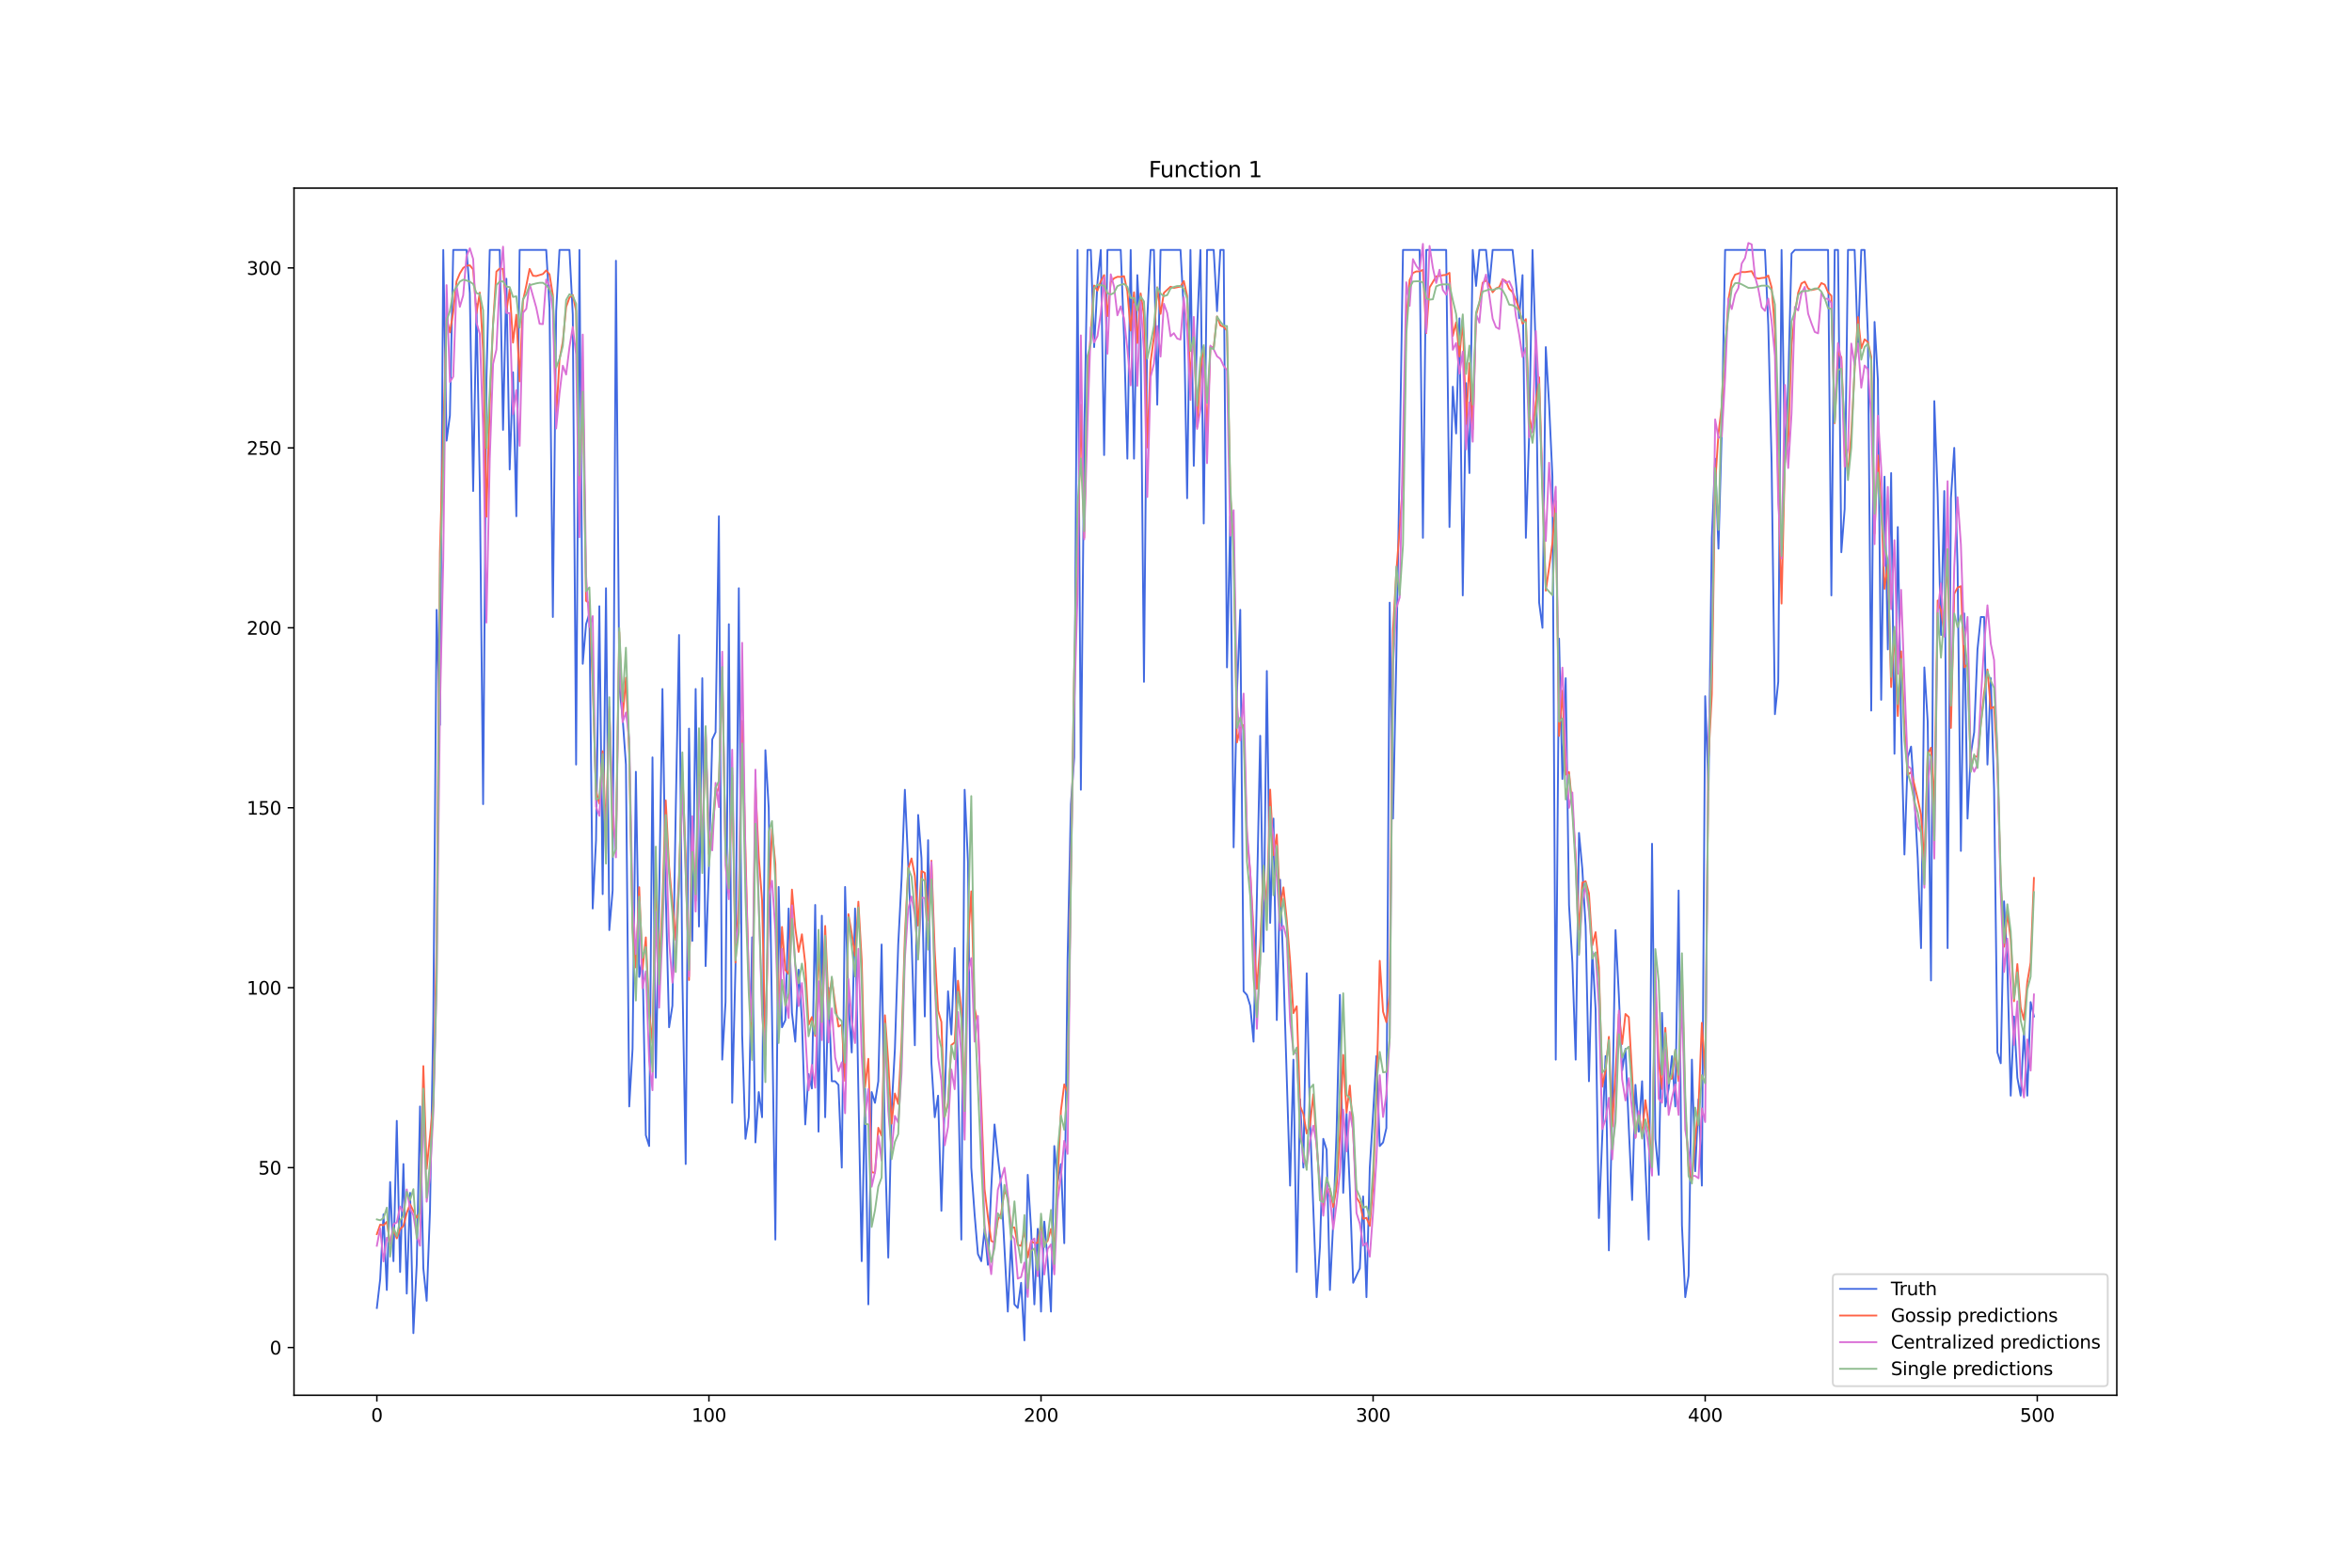 <?xml version="1.0" encoding="utf-8" standalone="no"?>
<!DOCTYPE svg PUBLIC "-//W3C//DTD SVG 1.1//EN"
  "http://www.w3.org/Graphics/SVG/1.1/DTD/svg11.dtd">
<svg xmlns:xlink="http://www.w3.org/1999/xlink" width="1296pt" height="864pt" viewBox="0 0 1296 864" xmlns="http://www.w3.org/2000/svg" version="1.1">
 <defs>
  <style type="text/css">*{stroke-linejoin: round; stroke-linecap: butt}</style>
 </defs>
 <g id="figure_1">
  <g id="patch_1">
   <path d="M 0 864 
L 1296 864 
L 1296 0 
L 0 0 
z
" style="fill: #ffffff"/>
  </g>
  <g id="axes_1">
   <g id="patch_2">
    <path d="M 162 768.96 
L 1166.4 768.96 
L 1166.4 103.68 
L 162 103.68 
z
" style="fill: #ffffff"/>
   </g>
   <g id="matplotlib.axis_1">
    <g id="xtick_1">
     <g id="line2d_1">
      <defs>
       <path id="m767ed4feb5" d="M 0 0 
L 0 3.5 
" style="stroke: #000000; stroke-width: 0.8"/>
      </defs>
      <g>
       <use xlink:href="#m767ed4feb5" x="207.655" y="768.96" style="stroke: #000000; stroke-width: 0.8"/>
      </g>
     </g>
     <g id="text_1">
      <!-- 0 -->
      <g transform="translate(204.473 783.558) scale(0.1 -0.1)">
       <defs>
        <path id="DejaVuSans-30" d="M 2034 4250 
Q 1547 4250 1301 3770 
Q 1056 3291 1056 2328 
Q 1056 1369 1301 889 
Q 1547 409 2034 409 
Q 2525 409 2770 889 
Q 3016 1369 3016 2328 
Q 3016 3291 2770 3770 
Q 2525 4250 2034 4250 
z
M 2034 4750 
Q 2819 4750 3233 4129 
Q 3647 3509 3647 2328 
Q 3647 1150 3233 529 
Q 2819 -91 2034 -91 
Q 1250 -91 836 529 
Q 422 1150 422 2328 
Q 422 3509 836 4129 
Q 1250 4750 2034 4750 
z
" transform="scale(0.016)"/>
       </defs>
       <use xlink:href="#DejaVuSans-30"/>
      </g>
     </g>
    </g>
    <g id="xtick_2">
     <g id="line2d_2">
      <g>
       <use xlink:href="#m767ed4feb5" x="390.639" y="768.96" style="stroke: #000000; stroke-width: 0.8"/>
      </g>
     </g>
     <g id="text_2">
      <!-- 100 -->
      <g transform="translate(381.095 783.558) scale(0.1 -0.1)">
       <defs>
        <path id="DejaVuSans-31" d="M 794 531 
L 1825 531 
L 1825 4091 
L 703 3866 
L 703 4441 
L 1819 4666 
L 2450 4666 
L 2450 531 
L 3481 531 
L 3481 0 
L 794 0 
L 794 531 
z
" transform="scale(0.016)"/>
       </defs>
       <use xlink:href="#DejaVuSans-31"/>
       <use xlink:href="#DejaVuSans-30" x="63.623"/>
       <use xlink:href="#DejaVuSans-30" x="127.246"/>
      </g>
     </g>
    </g>
    <g id="xtick_3">
     <g id="line2d_3">
      <g>
       <use xlink:href="#m767ed4feb5" x="573.623" y="768.96" style="stroke: #000000; stroke-width: 0.8"/>
      </g>
     </g>
     <g id="text_3">
      <!-- 200 -->
      <g transform="translate(564.079 783.558) scale(0.1 -0.1)">
       <defs>
        <path id="DejaVuSans-32" d="M 1228 531 
L 3431 531 
L 3431 0 
L 469 0 
L 469 531 
Q 828 903 1448 1529 
Q 2069 2156 2228 2338 
Q 2531 2678 2651 2914 
Q 2772 3150 2772 3378 
Q 2772 3750 2511 3984 
Q 2250 4219 1831 4219 
Q 1534 4219 1204 4116 
Q 875 4013 500 3803 
L 500 4441 
Q 881 4594 1212 4672 
Q 1544 4750 1819 4750 
Q 2544 4750 2975 4387 
Q 3406 4025 3406 3419 
Q 3406 3131 3298 2873 
Q 3191 2616 2906 2266 
Q 2828 2175 2409 1742 
Q 1991 1309 1228 531 
z
" transform="scale(0.016)"/>
       </defs>
       <use xlink:href="#DejaVuSans-32"/>
       <use xlink:href="#DejaVuSans-30" x="63.623"/>
       <use xlink:href="#DejaVuSans-30" x="127.246"/>
      </g>
     </g>
    </g>
    <g id="xtick_4">
     <g id="line2d_4">
      <g>
       <use xlink:href="#m767ed4feb5" x="756.607" y="768.96" style="stroke: #000000; stroke-width: 0.8"/>
      </g>
     </g>
     <g id="text_4">
      <!-- 300 -->
      <g transform="translate(747.063 783.558) scale(0.1 -0.1)">
       <defs>
        <path id="DejaVuSans-33" d="M 2597 2516 
Q 3050 2419 3304 2112 
Q 3559 1806 3559 1356 
Q 3559 666 3084 287 
Q 2609 -91 1734 -91 
Q 1441 -91 1130 -33 
Q 819 25 488 141 
L 488 750 
Q 750 597 1062 519 
Q 1375 441 1716 441 
Q 2309 441 2620 675 
Q 2931 909 2931 1356 
Q 2931 1769 2642 2001 
Q 2353 2234 1838 2234 
L 1294 2234 
L 1294 2753 
L 1863 2753 
Q 2328 2753 2575 2939 
Q 2822 3125 2822 3475 
Q 2822 3834 2567 4026 
Q 2313 4219 1838 4219 
Q 1578 4219 1281 4162 
Q 984 4106 628 3988 
L 628 4550 
Q 988 4650 1302 4700 
Q 1616 4750 1894 4750 
Q 2613 4750 3031 4423 
Q 3450 4097 3450 3541 
Q 3450 3153 3228 2886 
Q 3006 2619 2597 2516 
z
" transform="scale(0.016)"/>
       </defs>
       <use xlink:href="#DejaVuSans-33"/>
       <use xlink:href="#DejaVuSans-30" x="63.623"/>
       <use xlink:href="#DejaVuSans-30" x="127.246"/>
      </g>
     </g>
    </g>
    <g id="xtick_5">
     <g id="line2d_5">
      <g>
       <use xlink:href="#m767ed4feb5" x="939.591" y="768.96" style="stroke: #000000; stroke-width: 0.8"/>
      </g>
     </g>
     <g id="text_5">
      <!-- 400 -->
      <g transform="translate(930.047 783.558) scale(0.1 -0.1)">
       <defs>
        <path id="DejaVuSans-34" d="M 2419 4116 
L 825 1625 
L 2419 1625 
L 2419 4116 
z
M 2253 4666 
L 3047 4666 
L 3047 1625 
L 3713 1625 
L 3713 1100 
L 3047 1100 
L 3047 0 
L 2419 0 
L 2419 1100 
L 313 1100 
L 313 1709 
L 2253 4666 
z
" transform="scale(0.016)"/>
       </defs>
       <use xlink:href="#DejaVuSans-34"/>
       <use xlink:href="#DejaVuSans-30" x="63.623"/>
       <use xlink:href="#DejaVuSans-30" x="127.246"/>
      </g>
     </g>
    </g>
    <g id="xtick_6">
     <g id="line2d_6">
      <g>
       <use xlink:href="#m767ed4feb5" x="1122.575" y="768.96" style="stroke: #000000; stroke-width: 0.8"/>
      </g>
     </g>
     <g id="text_6">
      <!-- 500 -->
      <g transform="translate(1113.032 783.558) scale(0.1 -0.1)">
       <defs>
        <path id="DejaVuSans-35" d="M 691 4666 
L 3169 4666 
L 3169 4134 
L 1269 4134 
L 1269 2991 
Q 1406 3038 1543 3061 
Q 1681 3084 1819 3084 
Q 2600 3084 3056 2656 
Q 3513 2228 3513 1497 
Q 3513 744 3044 326 
Q 2575 -91 1722 -91 
Q 1428 -91 1123 -41 
Q 819 9 494 109 
L 494 744 
Q 775 591 1075 516 
Q 1375 441 1709 441 
Q 2250 441 2565 725 
Q 2881 1009 2881 1497 
Q 2881 1984 2565 2268 
Q 2250 2553 1709 2553 
Q 1456 2553 1204 2497 
Q 953 2441 691 2322 
L 691 4666 
z
" transform="scale(0.016)"/>
       </defs>
       <use xlink:href="#DejaVuSans-35"/>
       <use xlink:href="#DejaVuSans-30" x="63.623"/>
       <use xlink:href="#DejaVuSans-30" x="127.246"/>
      </g>
     </g>
    </g>
   </g>
   <g id="matplotlib.axis_2">
    <g id="ytick_1">
     <g id="line2d_7">
      <defs>
       <path id="mcf5e594a19" d="M 0 0 
L -3.5 0 
" style="stroke: #000000; stroke-width: 0.8"/>
      </defs>
      <g>
       <use xlink:href="#mcf5e594a19" x="162" y="742.687" style="stroke: #000000; stroke-width: 0.8"/>
      </g>
     </g>
     <g id="text_7">
      <!-- 0 -->
      <g transform="translate(148.637 746.486) scale(0.1 -0.1)">
       <use xlink:href="#DejaVuSans-30"/>
      </g>
     </g>
    </g>
    <g id="ytick_2">
     <g id="line2d_8">
      <g>
       <use xlink:href="#mcf5e594a19" x="162" y="643.517" style="stroke: #000000; stroke-width: 0.8"/>
      </g>
     </g>
     <g id="text_8">
      <!-- 50 -->
      <g transform="translate(142.275 647.316) scale(0.1 -0.1)">
       <use xlink:href="#DejaVuSans-35"/>
       <use xlink:href="#DejaVuSans-30" x="63.623"/>
      </g>
     </g>
    </g>
    <g id="ytick_3">
     <g id="line2d_9">
      <g>
       <use xlink:href="#mcf5e594a19" x="162" y="544.347" style="stroke: #000000; stroke-width: 0.8"/>
      </g>
     </g>
     <g id="text_9">
      <!-- 100 -->
      <g transform="translate(135.912 548.146) scale(0.1 -0.1)">
       <use xlink:href="#DejaVuSans-31"/>
       <use xlink:href="#DejaVuSans-30" x="63.623"/>
       <use xlink:href="#DejaVuSans-30" x="127.246"/>
      </g>
     </g>
    </g>
    <g id="ytick_4">
     <g id="line2d_10">
      <g>
       <use xlink:href="#mcf5e594a19" x="162" y="445.177" style="stroke: #000000; stroke-width: 0.8"/>
      </g>
     </g>
     <g id="text_10">
      <!-- 150 -->
      <g transform="translate(135.912 448.977) scale(0.1 -0.1)">
       <use xlink:href="#DejaVuSans-31"/>
       <use xlink:href="#DejaVuSans-35" x="63.623"/>
       <use xlink:href="#DejaVuSans-30" x="127.246"/>
      </g>
     </g>
    </g>
    <g id="ytick_5">
     <g id="line2d_11">
      <g>
       <use xlink:href="#mcf5e594a19" x="162" y="346.007" style="stroke: #000000; stroke-width: 0.8"/>
      </g>
     </g>
     <g id="text_11">
      <!-- 200 -->
      <g transform="translate(135.912 349.807) scale(0.1 -0.1)">
       <use xlink:href="#DejaVuSans-32"/>
       <use xlink:href="#DejaVuSans-30" x="63.623"/>
       <use xlink:href="#DejaVuSans-30" x="127.246"/>
      </g>
     </g>
    </g>
    <g id="ytick_6">
     <g id="line2d_12">
      <g>
       <use xlink:href="#mcf5e594a19" x="162" y="246.838" style="stroke: #000000; stroke-width: 0.8"/>
      </g>
     </g>
     <g id="text_12">
      <!-- 250 -->
      <g transform="translate(135.912 250.637) scale(0.1 -0.1)">
       <use xlink:href="#DejaVuSans-32"/>
       <use xlink:href="#DejaVuSans-35" x="63.623"/>
       <use xlink:href="#DejaVuSans-30" x="127.246"/>
      </g>
     </g>
    </g>
    <g id="ytick_7">
     <g id="line2d_13">
      <g>
       <use xlink:href="#mcf5e594a19" x="162" y="147.668" style="stroke: #000000; stroke-width: 0.8"/>
      </g>
     </g>
     <g id="text_13">
      <!-- 300 -->
      <g transform="translate(135.912 151.467) scale(0.1 -0.1)">
       <use xlink:href="#DejaVuSans-33"/>
       <use xlink:href="#DejaVuSans-30" x="63.623"/>
       <use xlink:href="#DejaVuSans-30" x="127.246"/>
      </g>
     </g>
    </g>
   </g>
   <g id="line2d_14">
    <path d="M 207.655 720.869 
L 209.484 705.002 
L 211.314 669.301 
L 213.144 710.952 
L 214.974 651.451 
L 216.804 695.085 
L 218.634 617.733 
L 220.463 701.035 
L 222.293 641.534 
L 224.123 712.936 
L 225.953 657.401 
L 227.783 734.753 
L 229.613 697.069 
L 231.442 609.799 
L 233.272 699.052 
L 235.102 716.903 
L 236.932 667.318 
L 238.762 562.198 
L 240.592 336.091 
L 242.422 399.559 
L 244.251 137.751 
L 246.081 242.871 
L 247.911 228.987 
L 249.741 137.751 
L 257.06 137.751 
L 258.89 161.552 
L 260.72 270.638 
L 262.55 167.502 
L 264.38 266.672 
L 266.209 443.194 
L 268.039 209.153 
L 269.869 137.751 
L 275.359 137.751 
L 277.189 236.921 
L 279.018 153.618 
L 280.848 258.738 
L 282.678 205.186 
L 284.508 284.522 
L 286.338 137.751 
L 300.976 137.751 
L 302.806 169.485 
L 304.636 340.057 
L 306.466 171.469 
L 308.296 137.751 
L 313.785 137.751 
L 315.615 173.452 
L 317.445 421.377 
L 319.275 137.751 
L 321.105 365.841 
L 322.935 344.024 
L 324.764 338.074 
L 326.594 500.712 
L 328.424 463.028 
L 330.254 334.107 
L 332.084 492.779 
L 333.914 324.19 
L 335.743 512.613 
L 337.573 490.795 
L 339.403 143.701 
L 341.233 377.742 
L 343.063 395.592 
L 344.893 421.377 
L 346.723 609.799 
L 348.552 578.065 
L 350.382 425.343 
L 352.212 538.397 
L 354.042 528.48 
L 355.872 625.666 
L 357.702 631.617 
L 359.531 417.41 
L 361.361 593.932 
L 363.191 494.762 
L 365.021 379.725 
L 366.851 492.779 
L 368.681 566.164 
L 370.51 554.264 
L 372.34 447.161 
L 374.17 349.974 
L 376 538.397 
L 377.83 641.534 
L 379.66 401.543 
L 381.489 518.563 
L 383.319 379.725 
L 385.149 510.629 
L 386.979 373.775 
L 388.809 532.447 
L 390.639 476.912 
L 392.469 407.493 
L 394.298 403.526 
L 396.128 284.522 
L 397.958 584.015 
L 399.788 552.281 
L 401.618 344.024 
L 403.448 607.816 
L 405.277 532.447 
L 407.107 324.19 
L 408.937 570.131 
L 410.767 627.65 
L 412.597 615.749 
L 414.427 516.58 
L 416.256 629.633 
L 418.086 601.866 
L 419.916 615.749 
L 421.746 413.443 
L 423.576 445.177 
L 425.406 560.214 
L 427.236 683.185 
L 429.065 488.812 
L 430.895 566.164 
L 432.725 562.198 
L 434.555 500.712 
L 436.385 558.231 
L 438.215 574.098 
L 440.044 534.43 
L 441.874 562.198 
L 443.704 619.716 
L 445.534 591.949 
L 447.364 599.882 
L 449.194 498.729 
L 451.023 623.683 
L 452.853 504.679 
L 454.683 615.749 
L 456.513 544.347 
L 458.343 595.915 
L 460.173 595.915 
L 462.003 597.899 
L 463.832 643.517 
L 465.662 488.812 
L 467.492 552.281 
L 469.322 580.048 
L 471.152 500.712 
L 472.982 601.866 
L 474.811 695.085 
L 476.641 599.882 
L 478.471 718.886 
L 480.301 601.866 
L 482.131 607.816 
L 483.961 595.915 
L 485.79 520.546 
L 487.62 631.617 
L 489.45 693.102 
L 491.28 611.783 
L 493.11 578.065 
L 494.94 520.546 
L 496.77 484.845 
L 498.599 435.26 
L 502.259 516.58 
L 504.089 576.081 
L 505.919 449.144 
L 507.749 472.945 
L 509.578 560.214 
L 511.408 463.028 
L 513.238 585.998 
L 515.068 615.749 
L 516.898 603.849 
L 518.728 667.318 
L 522.387 546.331 
L 524.217 570.131 
L 526.047 522.53 
L 527.877 589.965 
L 529.707 683.185 
L 531.536 435.26 
L 533.366 474.928 
L 535.196 643.517 
L 537.026 669.301 
L 538.856 691.118 
L 540.686 695.085 
L 542.516 677.235 
L 544.345 697.069 
L 546.175 655.417 
L 548.005 619.716 
L 549.835 637.567 
L 551.665 653.434 
L 555.324 722.853 
L 557.154 683.185 
L 558.984 718.886 
L 560.814 720.869 
L 562.644 706.986 
L 564.474 738.72 
L 566.303 647.484 
L 568.133 677.235 
L 569.963 718.886 
L 571.793 677.235 
L 573.623 722.853 
L 575.453 673.268 
L 577.283 695.085 
L 579.112 722.853 
L 580.942 631.617 
L 582.772 651.451 
L 584.602 641.534 
L 586.432 685.168 
L 588.262 528.48 
L 590.091 443.194 
L 591.921 417.41 
L 593.751 137.751 
L 595.581 435.26 
L 597.411 242.871 
L 599.241 137.751 
L 601.07 137.751 
L 602.9 191.303 
L 604.73 155.601 
L 606.56 137.751 
L 608.39 250.804 
L 610.22 137.751 
L 617.539 137.751 
L 619.369 185.352 
L 621.199 252.788 
L 623.029 137.751 
L 624.858 252.788 
L 626.688 151.635 
L 628.518 187.336 
L 630.348 375.758 
L 632.178 175.435 
L 634.008 137.751 
L 635.837 137.751 
L 637.667 223.037 
L 639.497 137.751 
L 650.476 137.751 
L 652.306 171.469 
L 654.136 274.605 
L 655.966 137.751 
L 657.796 256.755 
L 659.625 181.386 
L 661.455 137.751 
L 663.285 288.489 
L 665.115 137.751 
L 668.775 137.751 
L 670.604 171.469 
L 672.434 137.751 
L 674.264 137.751 
L 676.094 367.825 
L 677.924 284.522 
L 679.754 466.995 
L 681.583 381.709 
L 683.413 336.091 
L 685.243 546.331 
L 687.073 548.314 
L 688.903 554.264 
L 690.733 574.098 
L 692.563 494.762 
L 694.392 405.509 
L 696.222 524.513 
L 698.052 369.808 
L 699.882 508.646 
L 701.712 451.128 
L 703.542 562.198 
L 705.371 484.845 
L 707.201 534.43 
L 710.861 653.434 
L 712.691 584.015 
L 714.521 701.035 
L 716.35 605.832 
L 718.18 643.517 
L 720.01 536.414 
L 721.84 617.733 
L 725.5 714.919 
L 727.33 687.152 
L 729.159 627.65 
L 730.989 633.6 
L 732.819 710.952 
L 734.649 673.268 
L 736.479 623.683 
L 738.309 548.314 
L 740.138 657.401 
L 741.968 613.766 
L 743.798 655.417 
L 745.628 706.986 
L 749.288 699.052 
L 751.117 659.384 
L 752.947 714.919 
L 754.777 643.517 
L 756.607 613.766 
L 758.437 582.032 
L 760.267 631.617 
L 762.097 629.633 
L 763.926 621.7 
L 765.756 332.124 
L 767.586 451.128 
L 769.416 361.875 
L 771.246 254.771 
L 773.076 137.751 
L 782.225 137.751 
L 784.055 296.423 
L 785.884 137.751 
L 796.864 137.751 
L 798.693 290.472 
L 800.523 213.12 
L 802.353 238.904 
L 804.183 175.435 
L 806.013 328.157 
L 807.843 211.137 
L 809.672 260.721 
L 811.502 137.751 
L 813.332 157.585 
L 815.162 137.751 
L 818.822 137.751 
L 820.651 157.585 
L 822.481 137.751 
L 833.46 137.751 
L 835.29 155.601 
L 837.12 175.435 
L 838.95 151.635 
L 840.78 296.423 
L 842.61 238.904 
L 844.439 137.751 
L 846.269 193.286 
L 848.099 332.124 
L 849.929 346.007 
L 851.759 191.303 
L 853.589 223.037 
L 855.418 262.705 
L 857.248 584.015 
L 859.078 351.958 
L 860.908 429.31 
L 862.738 373.775 
L 864.568 498.729 
L 866.397 530.463 
L 868.227 584.015 
L 870.057 459.061 
L 871.887 478.895 
L 873.717 510.629 
L 875.547 595.915 
L 877.377 524.513 
L 879.206 556.248 
L 881.036 671.285 
L 884.696 582.032 
L 886.526 689.135 
L 888.356 613.766 
L 890.185 512.613 
L 892.015 548.314 
L 893.845 589.965 
L 895.675 578.065 
L 897.505 621.7 
L 899.335 661.368 
L 901.164 597.899 
L 902.994 623.683 
L 904.824 595.915 
L 906.654 643.517 
L 908.484 683.185 
L 910.314 465.011 
L 912.144 627.65 
L 913.973 647.484 
L 915.803 558.231 
L 917.633 609.799 
L 919.463 599.882 
L 921.293 582.032 
L 923.123 609.799 
L 924.952 490.795 
L 926.782 675.251 
L 928.612 714.919 
L 930.442 703.019 
L 932.272 584.015 
L 934.102 645.5 
L 935.931 605.832 
L 937.761 653.434 
L 939.591 383.692 
L 941.421 435.26 
L 943.251 296.423 
L 945.081 252.788 
L 946.911 302.373 
L 948.74 236.921 
L 950.57 137.751 
L 972.528 137.751 
L 974.358 179.402 
L 976.188 254.771 
L 978.018 393.609 
L 979.848 375.758 
L 981.678 137.751 
L 983.507 254.771 
L 985.337 211.137 
L 987.167 139.734 
L 988.997 137.751 
L 1007.295 137.751 
L 1009.125 328.157 
L 1010.955 137.751 
L 1012.785 137.751 
L 1014.615 304.356 
L 1016.444 280.555 
L 1018.274 137.751 
L 1021.934 137.751 
L 1023.764 191.303 
L 1025.594 137.751 
L 1027.424 137.751 
L 1029.253 185.352 
L 1031.083 391.626 
L 1032.913 177.419 
L 1034.743 209.153 
L 1036.573 385.675 
L 1038.403 262.705 
L 1040.232 357.908 
L 1042.062 260.721 
L 1043.892 415.426 
L 1045.722 290.472 
L 1047.552 399.559 
L 1049.382 470.961 
L 1051.211 417.41 
L 1053.041 411.46 
L 1054.871 439.227 
L 1056.701 472.945 
L 1058.531 522.53 
L 1060.361 367.825 
L 1062.191 397.576 
L 1064.02 540.38 
L 1065.85 221.054 
L 1067.68 272.622 
L 1069.51 349.974 
L 1071.34 270.638 
L 1073.17 522.53 
L 1074.999 274.605 
L 1076.829 246.838 
L 1078.659 312.29 
L 1080.489 468.978 
L 1082.319 338.074 
L 1084.149 451.128 
L 1085.978 415.426 
L 1087.808 403.526 
L 1089.638 357.908 
L 1091.468 340.057 
L 1093.298 340.057 
L 1095.128 421.377 
L 1096.958 373.775 
L 1098.787 435.26 
L 1100.617 580.048 
L 1102.447 585.998 
L 1104.277 496.746 
L 1106.107 532.447 
L 1107.937 603.849 
L 1109.766 560.214 
L 1111.596 593.932 
L 1113.426 603.849 
L 1115.256 568.148 
L 1117.086 603.849 
L 1118.916 552.281 
L 1120.745 560.214 
L 1120.745 560.214 
" clip-path="url(#pba2cd69b9d)" style="fill: none; stroke: #4169e1; stroke-linecap: square"/>
   </g>
   <g id="line2d_15">
    <path d="M 207.655 680.178 
L 209.484 674.947 
L 211.314 675.3 
L 213.144 673.366 
L 214.974 685.571 
L 216.804 677.962 
L 218.634 682.535 
L 220.463 677.418 
L 222.293 675.685 
L 224.123 668.403 
L 225.953 663.707 
L 229.613 671.136 
L 231.442 668.331 
L 233.272 587.557 
L 235.102 644.219 
L 238.762 608.118 
L 240.592 519.202 
L 242.422 304.371 
L 246.081 175.009 
L 247.911 183.194 
L 249.741 171.977 
L 251.571 155.017 
L 253.401 150.684 
L 255.23 147.677 
L 257.06 146.461 
L 258.89 146.223 
L 260.72 148.522 
L 262.55 172.708 
L 264.38 161.252 
L 266.209 193.212 
L 268.039 284.81 
L 269.869 222.995 
L 271.699 178.32 
L 273.529 149.683 
L 275.359 147.96 
L 277.189 148.205 
L 279.018 171.774 
L 280.848 159.404 
L 282.678 188.834 
L 284.508 173.462 
L 286.338 210.169 
L 288.168 165.832 
L 289.997 157.409 
L 291.827 148.191 
L 293.657 151.963 
L 295.487 152.138 
L 299.147 151.013 
L 300.976 149.029 
L 302.806 151.237 
L 304.636 162.686 
L 306.466 230.269 
L 308.296 198.242 
L 310.126 188.194 
L 311.956 169.216 
L 313.785 163.984 
L 315.615 162.578 
L 317.445 171.328 
L 319.275 274.18 
L 321.105 206.961 
L 322.935 331.14 
L 324.764 332.45 
L 326.594 376.991 
L 328.424 436.071 
L 330.254 442.855 
L 332.084 414.008 
L 333.914 458.513 
L 335.743 390.862 
L 337.573 453.752 
L 339.403 464.789 
L 341.233 348.364 
L 343.063 395.874 
L 344.893 373.497 
L 346.723 415.539 
L 348.552 511.444 
L 350.382 533.223 
L 352.212 488.957 
L 354.042 534.265 
L 355.872 516.614 
L 357.702 558.061 
L 359.531 574.761 
L 361.361 481.164 
L 363.191 534.118 
L 365.021 497.118 
L 366.851 441.147 
L 368.681 477.736 
L 372.34 518.16 
L 374.17 482.447 
L 376 425.251 
L 377.83 472.049 
L 379.66 540.124 
L 381.489 456.627 
L 383.319 496.416 
L 385.149 417.45 
L 386.979 470.024 
L 388.809 404.178 
L 390.639 470.637 
L 392.469 457.637 
L 394.298 438.555 
L 396.128 433.916 
L 397.958 369.429 
L 399.788 470.624 
L 401.618 491.928 
L 403.448 427.185 
L 405.277 530.49 
L 407.107 495.519 
L 408.937 397.267 
L 412.597 540.362 
L 414.427 574.431 
L 416.256 432.821 
L 418.086 472.337 
L 419.916 496.247 
L 421.746 576.165 
L 423.576 499.965 
L 425.406 456.862 
L 427.236 476.248 
L 429.065 564.897 
L 430.895 510.878 
L 432.725 534.54 
L 434.555 536.79 
L 436.385 490.276 
L 438.215 511.464 
L 440.044 524.609 
L 441.874 514.903 
L 443.704 531.113 
L 445.534 564.829 
L 447.364 560.543 
L 449.194 570.931 
L 451.023 523.122 
L 452.853 559.907 
L 454.683 510.32 
L 456.513 552.897 
L 458.343 539.319 
L 460.173 553.295 
L 462.003 565.764 
L 463.832 564.782 
L 465.662 595.734 
L 467.492 503.824 
L 469.322 514.61 
L 471.152 526.708 
L 472.982 496.952 
L 474.811 529.202 
L 476.641 599.143 
L 478.471 583.554 
L 480.301 646.04 
L 482.131 646.343 
L 483.961 621.564 
L 485.79 625.889 
L 487.62 559.565 
L 489.45 585.465 
L 491.28 619.29 
L 493.11 602.656 
L 494.94 608.403 
L 496.77 574.381 
L 498.599 516.054 
L 500.429 478.931 
L 502.259 473.1 
L 504.089 482.738 
L 505.919 510.132 
L 507.749 480.031 
L 509.578 481.022 
L 511.408 507.358 
L 513.238 474.359 
L 515.068 523.994 
L 516.898 556.985 
L 518.728 563.252 
L 520.557 615.498 
L 522.387 607.736 
L 524.217 575.954 
L 526.047 574.528 
L 527.877 540.508 
L 529.707 556.18 
L 531.536 610.457 
L 533.366 519.769 
L 535.196 491.249 
L 537.026 555.471 
L 538.856 565.149 
L 540.686 607.926 
L 542.516 655.369 
L 544.345 670.533 
L 546.175 683.865 
L 548.005 684.858 
L 549.835 672.388 
L 551.665 668.681 
L 553.495 656.178 
L 555.324 659.768 
L 557.154 676.514 
L 558.984 676.508 
L 560.814 686.202 
L 562.644 686.594 
L 564.474 678.33 
L 566.303 693.01 
L 568.133 684.04 
L 569.963 685.064 
L 571.793 685.027 
L 573.623 674.787 
L 575.453 685.833 
L 577.283 683.82 
L 579.112 677.306 
L 580.942 686.195 
L 582.772 650.408 
L 584.602 612.022 
L 586.432 597.633 
L 588.262 601.945 
L 590.091 479.966 
L 591.921 369.95 
L 593.751 315.24 
L 595.581 222.98 
L 597.411 296.343 
L 599.241 208.76 
L 602.9 157.354 
L 604.73 160.196 
L 606.56 154.979 
L 608.39 151.608 
L 610.22 174.223 
L 612.05 155.434 
L 613.879 153.384 
L 615.709 152.568 
L 617.539 152.592 
L 619.369 152.211 
L 621.199 160.513 
L 623.029 182.197 
L 624.858 161.103 
L 626.688 189.055 
L 628.518 161.721 
L 630.348 173.753 
L 632.178 246.628 
L 634.008 199.388 
L 635.837 185.843 
L 637.667 158.328 
L 639.497 172.972 
L 641.327 161.408 
L 644.987 158.001 
L 646.817 158.675 
L 650.476 157.927 
L 652.306 154.891 
L 654.136 163.105 
L 655.966 209.785 
L 657.796 180.802 
L 659.625 235.238 
L 661.455 204.609 
L 663.285 191.387 
L 665.115 240.2 
L 666.945 191.116 
L 668.775 191.524 
L 670.604 174.376 
L 672.434 179.369 
L 674.264 180.161 
L 676.094 182.198 
L 677.924 273.232 
L 679.754 298.419 
L 681.583 409.2 
L 683.413 401.46 
L 685.243 399.577 
L 687.073 460.575 
L 688.903 481.084 
L 692.563 545.03 
L 694.392 520.898 
L 696.222 478.104 
L 698.052 501.131 
L 699.882 435.17 
L 701.712 471.312 
L 703.542 459.96 
L 705.371 499.799 
L 707.201 489.042 
L 709.031 507.132 
L 710.861 529.345 
L 712.691 558.369 
L 714.521 554.594 
L 716.35 609.673 
L 718.18 613.884 
L 720.01 624.702 
L 721.84 620.056 
L 723.67 603.096 
L 725.5 631.731 
L 727.33 654.265 
L 729.159 666.297 
L 730.989 655.985 
L 732.819 655.204 
L 734.649 665.264 
L 736.479 654.43 
L 738.309 625.463 
L 740.138 581.407 
L 741.968 613.215 
L 743.798 598.272 
L 745.628 624.26 
L 747.458 659.999 
L 749.288 662.949 
L 751.117 671.749 
L 752.947 671.181 
L 754.777 675.625 
L 756.607 653.405 
L 758.437 604.305 
L 760.267 529.533 
L 762.097 557.561 
L 763.926 563.392 
L 765.756 548 
L 767.586 347.219 
L 769.416 314.907 
L 771.246 291.514 
L 773.076 265.009 
L 774.905 175.4 
L 776.735 154.374 
L 778.565 150.438 
L 780.395 149.608 
L 782.225 149.52 
L 784.055 148.758 
L 785.884 183.579 
L 787.714 158.466 
L 791.374 152.308 
L 793.204 152.059 
L 795.034 151.677 
L 796.864 151.492 
L 798.693 150.378 
L 800.523 185.137 
L 802.353 177.667 
L 804.183 196.503 
L 806.013 176.014 
L 807.843 233.643 
L 809.672 200.155 
L 811.502 236.585 
L 813.332 173.667 
L 815.162 166.962 
L 816.992 155.814 
L 818.822 154.484 
L 820.651 157.12 
L 822.481 161.082 
L 824.311 158.96 
L 826.141 158.179 
L 827.971 153.885 
L 829.801 154.952 
L 831.63 159.196 
L 833.46 161.014 
L 835.29 165.282 
L 837.12 170.624 
L 838.95 178.398 
L 840.78 175.872 
L 842.61 229.252 
L 844.439 238.192 
L 846.269 222.198 
L 848.099 207.951 
L 851.759 325.524 
L 853.589 312.802 
L 855.418 299.133 
L 857.248 276.186 
L 859.078 405.588 
L 860.908 380.649 
L 862.738 426.871 
L 864.568 425.488 
L 866.397 444.613 
L 868.227 471.89 
L 870.057 512.47 
L 871.887 486.443 
L 873.717 485.706 
L 875.547 492.287 
L 877.377 521.016 
L 879.206 513.743 
L 881.036 533.338 
L 882.866 598.899 
L 884.696 589.918 
L 886.526 571.432 
L 888.356 620.887 
L 890.185 591.203 
L 892.015 558.957 
L 893.845 575.395 
L 895.675 558.839 
L 897.505 560.574 
L 899.335 592.707 
L 901.164 626.915 
L 902.994 613.111 
L 904.824 625.465 
L 906.654 606.324 
L 908.484 619.812 
L 910.314 644.182 
L 912.144 541.133 
L 913.973 585.056 
L 915.803 600.196 
L 917.633 566.467 
L 919.463 594.763 
L 921.293 594.481 
L 923.123 579.095 
L 924.952 595.821 
L 926.782 534.996 
L 928.612 611.38 
L 930.442 642.926 
L 932.272 650.35 
L 934.102 628.112 
L 935.931 609.629 
L 937.761 563.699 
L 939.591 592.6 
L 941.421 417.327 
L 943.251 382.526 
L 945.081 266.774 
L 946.911 239.007 
L 948.74 223.653 
L 952.4 164.973 
L 954.23 155.011 
L 956.06 151.359 
L 957.89 150.764 
L 959.719 149.909 
L 961.549 149.961 
L 965.209 149.449 
L 967.039 152.994 
L 968.869 153.544 
L 970.698 153.218 
L 972.528 153.042 
L 974.358 151.865 
L 976.188 158.377 
L 978.018 181.407 
L 979.848 266.429 
L 981.678 332.646 
L 983.507 253.628 
L 985.337 243.191 
L 987.167 190.193 
L 988.997 172.967 
L 990.827 161.341 
L 992.657 156.184 
L 994.486 155.22 
L 996.316 158.982 
L 998.146 159.867 
L 1001.806 159.052 
L 1003.636 155.988 
L 1005.465 156.89 
L 1007.295 161.097 
L 1009.125 163.007 
L 1010.955 233.256 
L 1012.785 194.085 
L 1014.615 196.945 
L 1016.444 242.388 
L 1018.274 261.227 
L 1020.104 238.8 
L 1021.934 203.59 
L 1023.764 174.704 
L 1025.594 191.973 
L 1027.424 187.017 
L 1029.253 188.522 
L 1031.083 196.677 
L 1032.913 293.997 
L 1034.743 250.94 
L 1036.573 278.296 
L 1038.403 324.529 
L 1040.232 311.392 
L 1042.062 378.678 
L 1043.892 347.761 
L 1045.722 394.61 
L 1047.552 358.962 
L 1049.382 400.293 
L 1051.211 426.96 
L 1053.041 425.581 
L 1054.871 432.498 
L 1056.701 440.44 
L 1058.531 448.941 
L 1060.361 475.403 
L 1062.191 415.673 
L 1064.02 412.058 
L 1065.85 444.452 
L 1067.68 330.958 
L 1069.51 336.41 
L 1071.34 348.828 
L 1073.17 302.774 
L 1074.999 401.191 
L 1076.829 327.254 
L 1078.659 323.825 
L 1080.489 323.076 
L 1082.319 367.819 
L 1084.149 366.067 
L 1085.978 423.391 
L 1087.808 416.693 
L 1089.638 417.126 
L 1091.468 398.803 
L 1093.298 381.7 
L 1095.128 369.01 
L 1096.958 390.553 
L 1098.787 389.538 
L 1100.617 420.936 
L 1102.447 486.535 
L 1104.277 521.798 
L 1106.107 502.973 
L 1107.937 517.744 
L 1109.766 551.808 
L 1111.596 531.332 
L 1113.426 555.215 
L 1115.256 562.116 
L 1117.086 541.199 
L 1118.916 530.506 
L 1120.745 483.863 
L 1120.745 483.863 
" clip-path="url(#pba2cd69b9d)" style="fill: none; stroke: #ff6347; stroke-linecap: square"/>
   </g>
   <g id="line2d_16">
    <path d="M 207.655 686.577 
L 209.484 676.935 
L 211.314 695.208 
L 213.144 682.125 
L 214.974 685.796 
L 216.804 674.663 
L 218.634 673.764 
L 220.463 664.968 
L 222.293 668.03 
L 224.123 655.529 
L 225.953 666.269 
L 227.783 669.736 
L 229.613 680.972 
L 231.442 686.578 
L 233.272 608.708 
L 235.102 662.292 
L 236.932 649.13 
L 238.762 613.719 
L 240.592 542.681 
L 242.422 390.676 
L 244.251 308.594 
L 246.081 157.145 
L 247.911 210.519 
L 249.741 207.608 
L 251.571 157.45 
L 253.401 169.086 
L 255.23 162.783 
L 257.06 141.088 
L 258.89 136.86 
L 260.72 142.76 
L 262.55 177.706 
L 264.38 183.986 
L 266.209 236.155 
L 268.039 343.154 
L 269.869 252.798 
L 271.699 200.569 
L 273.529 192.651 
L 275.359 154.649 
L 277.189 135.943 
L 279.018 172.46 
L 280.848 172.584 
L 282.678 228.285 
L 284.508 215.006 
L 286.338 245.701 
L 288.168 172.41 
L 289.997 170.215 
L 291.827 156.482 
L 295.487 169.547 
L 297.317 178.447 
L 299.147 178.635 
L 300.976 154.059 
L 302.806 157.441 
L 304.636 171.485 
L 306.466 236.148 
L 308.296 216.884 
L 310.126 201.553 
L 311.956 206.414 
L 313.785 191.318 
L 315.615 180.163 
L 317.445 195.316 
L 319.275 296.068 
L 321.105 184.378 
L 322.935 316.861 
L 324.764 345.53 
L 326.594 339.542 
L 328.424 444.551 
L 330.254 449.615 
L 332.084 418.66 
L 333.914 470.34 
L 335.743 389.629 
L 337.573 441.458 
L 339.403 472.522 
L 341.233 352.623 
L 343.063 398.054 
L 344.893 392.658 
L 346.723 406.981 
L 348.552 496.266 
L 350.382 525.835 
L 352.212 497.139 
L 354.042 544.676 
L 355.872 535.35 
L 357.702 584.823 
L 359.531 600.858 
L 361.361 502.627 
L 363.191 555.36 
L 365.021 514.059 
L 366.851 458.999 
L 368.681 518.689 
L 370.51 541.629 
L 372.34 524.729 
L 374.17 488.287 
L 376 435.218 
L 377.83 480.776 
L 379.66 538.107 
L 381.489 449.85 
L 383.319 502.386 
L 385.149 428.144 
L 386.979 463.744 
L 388.809 401.812 
L 390.639 457.089 
L 392.469 468.667 
L 394.298 431.476 
L 396.128 444.834 
L 397.958 359.172 
L 399.788 476.947 
L 401.618 495.588 
L 403.448 413.214 
L 405.277 519.874 
L 407.107 508.851 
L 408.937 354.261 
L 410.767 476.619 
L 412.597 536.836 
L 414.427 563.052 
L 416.256 424.176 
L 418.086 498.389 
L 419.916 559.192 
L 421.746 581.552 
L 423.576 493.618 
L 425.406 485.442 
L 427.236 512.508 
L 429.065 567.515 
L 430.895 522.952 
L 432.725 549.694 
L 434.555 561.087 
L 436.385 498.985 
L 438.215 532.626 
L 440.044 554.49 
L 441.874 541.806 
L 443.704 568.939 
L 445.534 600.942 
L 447.364 586.858 
L 449.194 599.465 
L 451.023 540.758 
L 452.853 573.211 
L 454.683 518.728 
L 456.513 574.499 
L 458.343 555.725 
L 460.173 582.739 
L 462.003 590.399 
L 463.832 585.493 
L 465.662 613.532 
L 467.492 539.575 
L 469.322 562.376 
L 471.152 574.863 
L 472.982 522.918 
L 474.811 581.29 
L 476.641 615.389 
L 478.471 600.195 
L 480.301 654.054 
L 482.131 646.056 
L 483.961 625.94 
L 485.79 639.618 
L 487.62 569.518 
L 489.45 612.139 
L 491.28 634.284 
L 493.11 615.014 
L 494.94 618.718 
L 496.77 591.456 
L 498.599 528.451 
L 500.429 501.167 
L 502.259 494.082 
L 504.089 504.305 
L 505.919 527.597 
L 507.749 494.8 
L 509.578 494.897 
L 511.408 517.099 
L 513.238 474.974 
L 515.068 541.667 
L 516.898 582.63 
L 518.728 595.752 
L 520.557 631.23 
L 522.387 621.049 
L 524.217 589.434 
L 526.047 600.29 
L 527.877 557.756 
L 529.707 580.551 
L 531.536 628.124 
L 533.366 536.086 
L 535.196 528.04 
L 537.026 574.107 
L 538.856 559.931 
L 542.516 674.979 
L 544.345 689.571 
L 546.175 702.233 
L 548.005 680.814 
L 549.835 655.783 
L 553.495 643.565 
L 555.324 658.476 
L 557.154 680.175 
L 558.984 683.002 
L 560.814 704.693 
L 562.644 703.851 
L 564.474 695.844 
L 566.303 714.765 
L 568.133 684.049 
L 569.963 682.604 
L 571.793 703.407 
L 573.623 678.97 
L 575.453 702.446 
L 577.283 688.321 
L 579.112 685.802 
L 580.942 702.366 
L 582.772 661.49 
L 584.602 648.15 
L 586.432 628.744 
L 588.262 635.934 
L 590.091 480.245 
L 591.921 388.309 
L 593.751 327.509 
L 595.581 184.835 
L 597.411 297.288 
L 599.241 233.066 
L 601.07 180.227 
L 602.9 188.709 
L 604.73 185.252 
L 606.56 172.552 
L 608.39 152.888 
L 610.22 194.962 
L 612.05 151.181 
L 613.879 157.946 
L 615.709 173.789 
L 617.539 168.823 
L 619.369 175.408 
L 621.199 192.328 
L 623.029 212.404 
L 624.858 167.512 
L 626.688 212.658 
L 628.518 166.457 
L 630.348 193.289 
L 632.178 273.92 
L 634.008 207.644 
L 635.837 200.506 
L 637.667 179.724 
L 639.497 196.511 
L 641.327 167.41 
L 643.157 172.493 
L 644.987 185.317 
L 646.817 183.623 
L 648.646 186.571 
L 650.476 187.145 
L 652.306 163.794 
L 654.136 183.084 
L 655.966 220.427 
L 657.796 174.666 
L 659.625 236.39 
L 661.455 225.732 
L 663.285 197.038 
L 665.115 255.26 
L 666.945 190.471 
L 668.775 192.548 
L 670.604 196.352 
L 672.434 197.767 
L 674.264 201.671 
L 676.094 204.036 
L 677.924 295.29 
L 679.754 281.18 
L 681.583 387.955 
L 683.413 408.16 
L 685.243 382.259 
L 687.073 457.541 
L 688.903 480.376 
L 690.733 519.265 
L 692.563 566.99 
L 696.222 489.015 
L 698.052 504.548 
L 699.882 448.228 
L 701.712 461.104 
L 703.542 483.569 
L 705.371 512.691 
L 707.201 510.353 
L 709.031 517.134 
L 710.861 562.747 
L 712.691 579.434 
L 714.521 580.894 
L 716.35 617.23 
L 718.18 639.97 
L 720.01 642.85 
L 721.84 628.672 
L 723.67 620.378 
L 725.5 630.746 
L 727.33 653.175 
L 729.159 669.994 
L 730.989 652.468 
L 732.819 660.155 
L 734.649 677.488 
L 736.479 663.316 
L 738.309 646.37 
L 740.138 611.555 
L 741.968 634.551 
L 743.798 612.781 
L 745.628 623.323 
L 747.458 668.536 
L 749.288 674.377 
L 751.117 686.482 
L 752.947 684.996 
L 754.777 692.569 
L 756.607 667.836 
L 758.437 639.221 
L 760.267 592.562 
L 762.097 615.585 
L 763.926 603.105 
L 765.756 571.877 
L 767.586 366.979 
L 769.416 335.143 
L 771.246 329.248 
L 774.905 155.551 
L 776.735 168.592 
L 778.565 142.824 
L 780.395 146.535 
L 782.225 148.942 
L 784.055 134.407 
L 785.884 183.261 
L 787.714 135.543 
L 789.544 147.622 
L 791.374 155.971 
L 793.204 148.662 
L 795.034 159.823 
L 796.864 162.423 
L 798.693 155.97 
L 800.523 192.777 
L 802.353 189.046 
L 804.183 205.983 
L 806.013 193.751 
L 807.843 247.663 
L 809.672 221.793 
L 811.502 243.445 
L 813.332 172.967 
L 815.162 177.833 
L 816.992 157.468 
L 818.822 151.344 
L 820.651 162.82 
L 822.481 175.623 
L 824.311 180.325 
L 826.141 181.329 
L 827.971 153.977 
L 829.801 155.969 
L 831.63 154.999 
L 833.46 159.198 
L 835.29 174.169 
L 837.12 184.534 
L 838.95 196.805 
L 840.78 191.712 
L 842.61 241.044 
L 844.439 237.144 
L 846.269 182.43 
L 848.099 217.537 
L 849.929 266.179 
L 851.759 298.164 
L 853.589 255.024 
L 855.418 284.517 
L 857.248 268.251 
L 859.078 397.116 
L 860.908 367.93 
L 862.738 411.085 
L 864.568 445.221 
L 866.397 436.748 
L 868.227 474.289 
L 870.057 525.318 
L 871.887 496.631 
L 873.717 488.394 
L 875.547 502.735 
L 877.377 526.15 
L 879.206 525.356 
L 881.036 554.947 
L 882.866 622.235 
L 884.696 616.983 
L 886.526 605.042 
L 888.356 638.977 
L 890.185 611.149 
L 892.015 556.88 
L 893.845 594.898 
L 895.675 606.517 
L 897.505 594.188 
L 899.335 612.005 
L 901.164 627.143 
L 902.994 612.414 
L 904.824 626.588 
L 906.654 619.581 
L 908.484 632.411 
L 910.314 647.905 
L 912.144 531.3 
L 913.973 605.53 
L 915.803 607.745 
L 917.633 578.442 
L 919.463 614.487 
L 921.293 605 
L 923.123 597.615 
L 924.952 614.484 
L 926.782 547.055 
L 928.612 622.495 
L 930.442 634.418 
L 932.272 648.035 
L 934.102 648.097 
L 935.931 649.395 
L 937.761 610.845 
L 939.591 618.398 
L 941.421 406.194 
L 943.251 363.191 
L 945.081 231.142 
L 946.911 241.292 
L 948.74 240.509 
L 950.57 208.14 
L 952.4 164.59 
L 954.23 170.327 
L 956.06 162.184 
L 957.89 158.77 
L 959.719 145.222 
L 961.549 142.199 
L 963.379 133.92 
L 965.209 134.689 
L 967.039 152.329 
L 968.869 159.218 
L 970.698 169.342 
L 972.528 171.328 
L 974.358 164.583 
L 976.188 176.794 
L 978.018 196.114 
L 979.848 277.339 
L 981.678 307.832 
L 983.507 212.14 
L 985.337 257.938 
L 987.167 228.081 
L 988.997 169.114 
L 990.827 171.087 
L 992.657 161.606 
L 994.486 158.1 
L 996.316 172.864 
L 998.146 178.19 
L 999.976 182.954 
L 1001.806 183.713 
L 1003.636 161.29 
L 1005.465 164.664 
L 1007.295 164.673 
L 1009.125 166.882 
L 1010.955 231.703 
L 1012.785 189.052 
L 1014.615 198.555 
L 1016.444 257.233 
L 1018.274 247.229 
L 1020.104 189.356 
L 1021.934 201.193 
L 1023.764 189.255 
L 1025.594 213.677 
L 1027.424 201.438 
L 1029.253 203.575 
L 1031.083 228.85 
L 1032.913 299.921 
L 1034.743 229.092 
L 1036.573 257.952 
L 1038.403 311.924 
L 1040.232 268.377 
L 1042.062 335.717 
L 1043.892 297.732 
L 1045.722 371.425 
L 1047.552 325.108 
L 1049.382 375.562 
L 1051.211 422.172 
L 1053.041 423.673 
L 1054.871 443.845 
L 1056.701 455.667 
L 1058.531 458.782 
L 1060.361 489.238 
L 1062.191 432.236 
L 1064.02 417.478 
L 1065.85 473.178 
L 1067.68 337.25 
L 1069.51 321.458 
L 1071.34 350.844 
L 1073.17 265.194 
L 1074.999 387.701 
L 1076.829 312.574 
L 1078.659 274.028 
L 1080.489 300.004 
L 1082.319 355.12 
L 1084.149 340.016 
L 1085.978 420.407 
L 1087.808 425.352 
L 1089.638 421.159 
L 1091.468 385.187 
L 1093.298 355.672 
L 1095.128 333.596 
L 1096.958 354.776 
L 1098.787 363.813 
L 1100.617 417.022 
L 1102.447 492.382 
L 1104.277 535.721 
L 1106.107 517.282 
L 1107.937 543.366 
L 1109.766 575.89 
L 1111.596 551.849 
L 1113.426 594.298 
L 1115.256 604.822 
L 1117.086 572.819 
L 1118.916 590.026 
L 1120.745 548.064 
L 1120.745 548.064 
" clip-path="url(#pba2cd69b9d)" style="fill: none; stroke: #da70d6; stroke-linecap: square"/>
   </g>
   <g id="line2d_17">
    <path d="M 207.655 672.036 
L 209.484 672.519 
L 211.314 671.341 
L 213.144 665.569 
L 214.974 692.538 
L 216.804 676.409 
L 218.634 681.257 
L 220.463 672.5 
L 222.293 670.229 
L 224.123 656.824 
L 225.953 661.433 
L 227.783 655.374 
L 229.613 682.543 
L 231.442 663.976 
L 233.272 599.971 
L 235.102 660.086 
L 236.932 640.631 
L 238.762 609.195 
L 240.592 540.954 
L 242.422 317.781 
L 244.251 257.754 
L 246.081 176.849 
L 247.911 171.361 
L 249.741 160.899 
L 253.401 155.196 
L 255.23 154.137 
L 257.06 154.592 
L 258.89 155.276 
L 260.72 156.519 
L 262.55 161.537 
L 264.38 162.09 
L 266.209 170.997 
L 268.039 246.979 
L 269.869 215.653 
L 271.699 178.568 
L 273.529 157.112 
L 275.359 155.123 
L 277.189 155.059 
L 279.018 157.951 
L 280.848 158.22 
L 282.678 163.656 
L 284.508 163.293 
L 286.338 180.566 
L 288.168 164.987 
L 289.997 162.157 
L 291.827 157.158 
L 295.487 156.18 
L 297.317 155.861 
L 299.147 155.845 
L 300.976 157.154 
L 302.806 159.561 
L 304.636 163.912 
L 306.466 202.577 
L 308.296 197.856 
L 310.126 190.759 
L 311.956 165.329 
L 313.785 162.165 
L 315.615 163.094 
L 317.445 167.423 
L 319.275 261.978 
L 321.105 215.903 
L 322.935 325.889 
L 324.764 323.747 
L 326.594 372.454 
L 328.424 440.649 
L 330.254 439.709 
L 332.084 415.623 
L 333.914 475.966 
L 335.743 384.254 
L 337.573 472.304 
L 339.403 467.745 
L 341.233 346.111 
L 343.063 386.534 
L 344.893 356.963 
L 346.723 411.753 
L 348.552 514.537 
L 350.382 551.433 
L 352.212 494.151 
L 354.042 527.886 
L 355.872 521.933 
L 357.702 559.888 
L 359.531 590.624 
L 361.361 466.586 
L 363.191 542.549 
L 365.021 504.765 
L 366.851 449.186 
L 368.681 481.568 
L 370.51 503.462 
L 372.34 535.723 
L 374.17 486.016 
L 376 414.674 
L 377.83 480.818 
L 379.66 534.637 
L 381.489 469.563 
L 383.319 492.877 
L 385.149 401.358 
L 386.979 481.19 
L 388.809 400.209 
L 390.639 477.319 
L 394.298 434.166 
L 396.128 430.454 
L 397.958 367.591 
L 399.788 470.515 
L 401.618 489.658 
L 403.448 423.175 
L 405.277 529.284 
L 407.107 513.708 
L 408.937 409.753 
L 410.767 494.491 
L 412.597 547.178 
L 414.427 584.21 
L 416.256 453.977 
L 418.086 499.233 
L 419.916 552.978 
L 421.746 596.412 
L 423.576 458.444 
L 425.406 452.524 
L 427.236 485.313 
L 429.065 574.817 
L 430.895 540.066 
L 432.725 554.188 
L 434.555 547.511 
L 436.385 506.348 
L 438.215 531.462 
L 440.044 541.958 
L 441.874 531.065 
L 443.704 542.567 
L 445.534 571.128 
L 447.364 562.737 
L 449.194 570.028 
L 451.023 512.44 
L 452.853 563.297 
L 454.683 515.7 
L 456.513 561.75 
L 458.343 538.268 
L 460.173 558.241 
L 462.003 561.048 
L 463.832 562.74 
L 465.662 585.657 
L 467.492 505.544 
L 471.152 538.16 
L 472.982 500.148 
L 474.811 540.561 
L 476.641 619.478 
L 478.471 619.622 
L 480.301 676.194 
L 482.131 667.014 
L 483.961 653.943 
L 485.79 648.967 
L 487.62 564.149 
L 491.28 638.874 
L 493.11 629.302 
L 494.94 625.039 
L 496.77 581.034 
L 498.599 522.44 
L 500.429 478.418 
L 502.259 483.09 
L 504.089 501.964 
L 505.919 528.847 
L 507.749 484.254 
L 509.578 485.505 
L 511.408 523.385 
L 513.238 484.682 
L 515.068 540.719 
L 516.898 569.938 
L 518.728 577.477 
L 520.557 615.496 
L 522.387 608.56 
L 524.217 576.382 
L 526.047 583.816 
L 527.877 546.578 
L 529.707 561.286 
L 531.536 612.38 
L 533.366 511.456 
L 535.196 438.744 
L 537.026 557.797 
L 540.686 640.951 
L 542.516 678.763 
L 544.345 685.193 
L 546.175 695.554 
L 548.005 687.862 
L 549.835 668.703 
L 551.665 671.615 
L 553.495 653.003 
L 555.324 661.764 
L 557.154 683.142 
L 558.984 662.108 
L 560.814 684.801 
L 562.644 695.927 
L 564.474 669.691 
L 566.303 709.886 
L 568.133 689.51 
L 569.963 688.031 
L 571.793 700.057 
L 573.623 668.873 
L 575.453 687.314 
L 577.283 682.391 
L 579.112 666.818 
L 580.942 696.631 
L 582.772 634.327 
L 584.602 614.816 
L 586.432 622.677 
L 588.262 600.328 
L 590.091 486.975 
L 591.921 366.687 
L 593.751 278.121 
L 595.581 252.626 
L 597.411 292.785 
L 599.241 196.149 
L 601.07 189.105 
L 602.9 158.802 
L 604.73 156.831 
L 606.56 157.208 
L 608.39 157.453 
L 610.22 161.558 
L 612.05 162.298 
L 613.879 161.395 
L 615.709 157.705 
L 617.539 156.934 
L 619.369 156.49 
L 621.199 158.025 
L 623.029 164.186 
L 624.858 164.23 
L 626.688 170.982 
L 628.518 163.375 
L 630.348 166.128 
L 632.178 197.682 
L 634.008 189.167 
L 635.837 179.672 
L 637.667 158.541 
L 639.497 161.742 
L 641.327 163.227 
L 643.157 162.645 
L 644.987 159.026 
L 646.817 158.171 
L 648.646 157.632 
L 650.476 157.617 
L 652.306 159.261 
L 654.136 164.602 
L 655.966 193.503 
L 657.796 185.788 
L 659.625 223.581 
L 661.455 197.737 
L 663.285 190.233 
L 665.115 222.059 
L 666.945 191.67 
L 668.775 192.462 
L 670.604 174.442 
L 672.434 177.326 
L 674.264 179.521 
L 676.094 179.701 
L 677.924 267.485 
L 679.754 307.664 
L 681.583 401.238 
L 683.413 395.434 
L 685.243 402.688 
L 687.073 474.644 
L 688.903 493.902 
L 690.733 539.053 
L 692.563 560.658 
L 694.392 530.867 
L 696.222 477.095 
L 698.052 512.596 
L 699.882 444.698 
L 701.712 493.426 
L 703.542 466.261 
L 705.371 508.463 
L 707.201 495.326 
L 709.031 511.234 
L 710.861 544.722 
L 712.691 581.197 
L 714.521 577.302 
L 716.35 626.539 
L 718.18 634.43 
L 720.01 644.748 
L 721.84 599.841 
L 723.67 597.725 
L 725.5 626.955 
L 727.33 661.614 
L 729.159 662.575 
L 730.989 648.886 
L 732.819 654.886 
L 734.649 662.743 
L 736.479 646.911 
L 738.309 599.255 
L 740.138 547.438 
L 741.968 603.378 
L 743.798 605.245 
L 745.628 615.656 
L 747.458 655.445 
L 749.288 659.649 
L 751.117 665.579 
L 752.947 664.92 
L 754.777 671.055 
L 756.607 644.751 
L 758.437 597.103 
L 760.267 579.732 
L 762.097 591.002 
L 763.926 590.741 
L 765.756 572.431 
L 767.586 365.125 
L 769.416 312.288 
L 771.246 327.96 
L 773.076 300.363 
L 774.905 184.316 
L 776.735 158.686 
L 778.565 155.156 
L 780.395 155.027 
L 782.225 155.012 
L 784.055 155.702 
L 785.884 164.391 
L 787.714 165.128 
L 789.544 164.935 
L 791.374 157.818 
L 793.204 157.039 
L 795.034 156.731 
L 796.864 156.702 
L 798.693 156.839 
L 800.523 165.449 
L 802.353 173.091 
L 804.183 190.071 
L 806.013 173.267 
L 807.843 206.121 
L 809.672 190.461 
L 811.502 222.926 
L 813.332 172.248 
L 816.992 160.673 
L 818.822 160.171 
L 820.651 159.421 
L 822.481 159.914 
L 824.311 159.181 
L 826.141 158.755 
L 827.971 159.962 
L 829.801 163.347 
L 831.63 167.912 
L 833.46 168.194 
L 835.29 169.327 
L 837.12 171.606 
L 838.95 176.891 
L 840.78 177.725 
L 842.61 233.117 
L 844.439 244.079 
L 846.269 229.539 
L 848.099 211.729 
L 849.929 274.988 
L 851.759 324.073 
L 855.418 328.028 
L 857.248 282.957 
L 859.078 397.747 
L 860.908 395.989 
L 862.738 440.63 
L 864.568 426.953 
L 866.397 447.881 
L 868.227 478.322 
L 870.057 526.23 
L 871.887 490.875 
L 873.717 486.579 
L 875.547 498.698 
L 877.377 528.298 
L 879.206 524.862 
L 881.036 539.731 
L 882.866 591.132 
L 884.696 589.023 
L 886.526 573.227 
L 888.356 633.371 
L 890.185 618.436 
L 892.015 569.984 
L 893.845 582.798 
L 895.675 578.519 
L 897.505 576.862 
L 901.164 624.704 
L 902.994 614.761 
L 904.824 627.505 
L 906.654 616.932 
L 908.484 624.239 
L 910.314 643.24 
L 912.144 523.084 
L 913.973 540.857 
L 915.803 592.224 
L 917.633 569.289 
L 919.463 597.166 
L 921.293 591.31 
L 923.123 578.478 
L 924.952 592.398 
L 926.782 525.359 
L 928.612 603.234 
L 930.442 648.115 
L 932.272 652.265 
L 934.102 610.412 
L 935.931 620.062 
L 937.761 592.564 
L 939.591 597.076 
L 941.421 419.585 
L 943.251 359.533 
L 945.081 257.924 
L 946.911 292.037 
L 948.74 218.549 
L 950.57 189.49 
L 952.4 172.812 
L 954.23 158.829 
L 956.06 156.083 
L 957.89 155.95 
L 959.719 156.706 
L 963.379 158.65 
L 965.209 158.688 
L 967.039 158.425 
L 970.698 157.429 
L 972.528 157.402 
L 974.358 157.738 
L 976.188 159.872 
L 978.018 167.811 
L 979.848 228.816 
L 981.678 306.324 
L 983.507 256.705 
L 985.337 225.078 
L 987.167 177.145 
L 988.997 171.76 
L 990.827 162.499 
L 992.657 160.553 
L 996.316 160.308 
L 999.976 158.984 
L 1001.806 158.95 
L 1003.636 160.724 
L 1005.465 164.468 
L 1007.295 169.888 
L 1009.125 170.227 
L 1010.955 232.739 
L 1012.785 203.883 
L 1014.615 203.219 
L 1018.274 264.585 
L 1020.104 246.66 
L 1021.934 202.221 
L 1023.764 178.729 
L 1025.594 198.217 
L 1027.424 191.266 
L 1029.253 189.345 
L 1031.083 198.654 
L 1032.913 283.084 
L 1034.743 260.446 
L 1036.573 283.208 
L 1038.403 301.192 
L 1040.232 308.802 
L 1042.062 373.095 
L 1043.892 345.449 
L 1045.722 388.075 
L 1047.552 363.17 
L 1049.382 408.186 
L 1051.211 426.047 
L 1053.041 432.36 
L 1054.871 441.709 
L 1056.701 447.816 
L 1058.531 458.187 
L 1060.361 487.372 
L 1062.191 414.523 
L 1064.02 416.995 
L 1065.85 463.136 
L 1067.68 337.824 
L 1069.51 362.446 
L 1071.34 339.367 
L 1073.17 302.609 
L 1074.999 388.923 
L 1076.829 338.081 
L 1078.659 345.749 
L 1080.489 339.136 
L 1082.319 350.404 
L 1084.149 367.798 
L 1085.978 425.399 
L 1087.808 415.775 
L 1089.638 423.284 
L 1091.468 399.28 
L 1095.128 369.984 
L 1096.958 375.274 
L 1098.787 379.149 
L 1100.617 412.983 
L 1102.447 483.353 
L 1104.277 519.687 
L 1106.107 498.357 
L 1107.937 513.319 
L 1109.766 550.375 
L 1111.596 535.913 
L 1113.426 562.341 
L 1115.256 570.201 
L 1117.086 545.341 
L 1118.916 538.3 
L 1120.745 491.67 
L 1120.745 491.67 
" clip-path="url(#pba2cd69b9d)" style="fill: none; stroke: #8fbc8f; stroke-linecap: square"/>
   </g>
   <g id="patch_3">
    <path d="M 162 768.96 
L 162 103.68 
" style="fill: none; stroke: #000000; stroke-width: 0.8; stroke-linejoin: miter; stroke-linecap: square"/>
   </g>
   <g id="patch_4">
    <path d="M 1166.4 768.96 
L 1166.4 103.68 
" style="fill: none; stroke: #000000; stroke-width: 0.8; stroke-linejoin: miter; stroke-linecap: square"/>
   </g>
   <g id="patch_5">
    <path d="M 162 768.96 
L 1166.4 768.96 
" style="fill: none; stroke: #000000; stroke-width: 0.8; stroke-linejoin: miter; stroke-linecap: square"/>
   </g>
   <g id="patch_6">
    <path d="M 162 103.68 
L 1166.4 103.68 
" style="fill: none; stroke: #000000; stroke-width: 0.8; stroke-linejoin: miter; stroke-linecap: square"/>
   </g>
   <g id="text_14">
    <!-- Function 1 -->
    <g transform="translate(632.958 97.68) scale(0.12 -0.12)">
     <defs>
      <path id="DejaVuSans-46" d="M 628 4666 
L 3309 4666 
L 3309 4134 
L 1259 4134 
L 1259 2759 
L 3109 2759 
L 3109 2228 
L 1259 2228 
L 1259 0 
L 628 0 
L 628 4666 
z
" transform="scale(0.016)"/>
      <path id="DejaVuSans-75" d="M 544 1381 
L 544 3500 
L 1119 3500 
L 1119 1403 
Q 1119 906 1312 657 
Q 1506 409 1894 409 
Q 2359 409 2629 706 
Q 2900 1003 2900 1516 
L 2900 3500 
L 3475 3500 
L 3475 0 
L 2900 0 
L 2900 538 
Q 2691 219 2414 64 
Q 2138 -91 1772 -91 
Q 1169 -91 856 284 
Q 544 659 544 1381 
z
M 1991 3584 
L 1991 3584 
z
" transform="scale(0.016)"/>
      <path id="DejaVuSans-6e" d="M 3513 2113 
L 3513 0 
L 2938 0 
L 2938 2094 
Q 2938 2591 2744 2837 
Q 2550 3084 2163 3084 
Q 1697 3084 1428 2787 
Q 1159 2491 1159 1978 
L 1159 0 
L 581 0 
L 581 3500 
L 1159 3500 
L 1159 2956 
Q 1366 3272 1645 3428 
Q 1925 3584 2291 3584 
Q 2894 3584 3203 3211 
Q 3513 2838 3513 2113 
z
" transform="scale(0.016)"/>
      <path id="DejaVuSans-63" d="M 3122 3366 
L 3122 2828 
Q 2878 2963 2633 3030 
Q 2388 3097 2138 3097 
Q 1578 3097 1268 2742 
Q 959 2388 959 1747 
Q 959 1106 1268 751 
Q 1578 397 2138 397 
Q 2388 397 2633 464 
Q 2878 531 3122 666 
L 3122 134 
Q 2881 22 2623 -34 
Q 2366 -91 2075 -91 
Q 1284 -91 818 406 
Q 353 903 353 1747 
Q 353 2603 823 3093 
Q 1294 3584 2113 3584 
Q 2378 3584 2631 3529 
Q 2884 3475 3122 3366 
z
" transform="scale(0.016)"/>
      <path id="DejaVuSans-74" d="M 1172 4494 
L 1172 3500 
L 2356 3500 
L 2356 3053 
L 1172 3053 
L 1172 1153 
Q 1172 725 1289 603 
Q 1406 481 1766 481 
L 2356 481 
L 2356 0 
L 1766 0 
Q 1100 0 847 248 
Q 594 497 594 1153 
L 594 3053 
L 172 3053 
L 172 3500 
L 594 3500 
L 594 4494 
L 1172 4494 
z
" transform="scale(0.016)"/>
      <path id="DejaVuSans-69" d="M 603 3500 
L 1178 3500 
L 1178 0 
L 603 0 
L 603 3500 
z
M 603 4863 
L 1178 4863 
L 1178 4134 
L 603 4134 
L 603 4863 
z
" transform="scale(0.016)"/>
      <path id="DejaVuSans-6f" d="M 1959 3097 
Q 1497 3097 1228 2736 
Q 959 2375 959 1747 
Q 959 1119 1226 758 
Q 1494 397 1959 397 
Q 2419 397 2687 759 
Q 2956 1122 2956 1747 
Q 2956 2369 2687 2733 
Q 2419 3097 1959 3097 
z
M 1959 3584 
Q 2709 3584 3137 3096 
Q 3566 2609 3566 1747 
Q 3566 888 3137 398 
Q 2709 -91 1959 -91 
Q 1206 -91 779 398 
Q 353 888 353 1747 
Q 353 2609 779 3096 
Q 1206 3584 1959 3584 
z
" transform="scale(0.016)"/>
      <path id="DejaVuSans-20" transform="scale(0.016)"/>
     </defs>
     <use xlink:href="#DejaVuSans-46"/>
     <use xlink:href="#DejaVuSans-75" x="52.02"/>
     <use xlink:href="#DejaVuSans-6e" x="115.398"/>
     <use xlink:href="#DejaVuSans-63" x="178.777"/>
     <use xlink:href="#DejaVuSans-74" x="233.758"/>
     <use xlink:href="#DejaVuSans-69" x="272.967"/>
     <use xlink:href="#DejaVuSans-6f" x="300.75"/>
     <use xlink:href="#DejaVuSans-6e" x="361.932"/>
     <use xlink:href="#DejaVuSans-20" x="425.311"/>
     <use xlink:href="#DejaVuSans-31" x="457.098"/>
    </g>
   </g>
   <g id="legend_1">
    <g id="patch_7">
     <path d="M 1011.906 763.96 
L 1159.4 763.96 
Q 1161.4 763.96 1161.4 761.96 
L 1161.4 704.247 
Q 1161.4 702.247 1159.4 702.247 
L 1011.906 702.247 
Q 1009.906 702.247 1009.906 704.247 
L 1009.906 761.96 
Q 1009.906 763.96 1011.906 763.96 
z
" style="fill: #ffffff; opacity: 0.8; stroke: #cccccc; stroke-linejoin: miter"/>
    </g>
    <g id="line2d_18">
     <path d="M 1013.906 710.346 
L 1023.906 710.346 
L 1033.906 710.346 
" style="fill: none; stroke: #4169e1; stroke-linecap: square"/>
    </g>
    <g id="text_15">
     <!-- Truth -->
     <g transform="translate(1041.906 713.846) scale(0.1 -0.1)">
      <defs>
       <path id="DejaVuSans-54" d="M -19 4666 
L 3928 4666 
L 3928 4134 
L 2272 4134 
L 2272 0 
L 1638 0 
L 1638 4134 
L -19 4134 
L -19 4666 
z
" transform="scale(0.016)"/>
       <path id="DejaVuSans-72" d="M 2631 2963 
Q 2534 3019 2420 3045 
Q 2306 3072 2169 3072 
Q 1681 3072 1420 2755 
Q 1159 2438 1159 1844 
L 1159 0 
L 581 0 
L 581 3500 
L 1159 3500 
L 1159 2956 
Q 1341 3275 1631 3429 
Q 1922 3584 2338 3584 
Q 2397 3584 2469 3576 
Q 2541 3569 2628 3553 
L 2631 2963 
z
" transform="scale(0.016)"/>
       <path id="DejaVuSans-68" d="M 3513 2113 
L 3513 0 
L 2938 0 
L 2938 2094 
Q 2938 2591 2744 2837 
Q 2550 3084 2163 3084 
Q 1697 3084 1428 2787 
Q 1159 2491 1159 1978 
L 1159 0 
L 581 0 
L 581 4863 
L 1159 4863 
L 1159 2956 
Q 1366 3272 1645 3428 
Q 1925 3584 2291 3584 
Q 2894 3584 3203 3211 
Q 3513 2838 3513 2113 
z
" transform="scale(0.016)"/>
      </defs>
      <use xlink:href="#DejaVuSans-54"/>
      <use xlink:href="#DejaVuSans-72" x="46.334"/>
      <use xlink:href="#DejaVuSans-75" x="87.447"/>
      <use xlink:href="#DejaVuSans-74" x="150.826"/>
      <use xlink:href="#DejaVuSans-68" x="190.035"/>
     </g>
    </g>
    <g id="line2d_19">
     <path d="M 1013.906 725.024 
L 1023.906 725.024 
L 1033.906 725.024 
" style="fill: none; stroke: #ff6347; stroke-linecap: square"/>
    </g>
    <g id="text_16">
     <!-- Gossip predictions -->
     <g transform="translate(1041.906 728.524) scale(0.1 -0.1)">
      <defs>
       <path id="DejaVuSans-47" d="M 3809 666 
L 3809 1919 
L 2778 1919 
L 2778 2438 
L 4434 2438 
L 4434 434 
Q 4069 175 3628 42 
Q 3188 -91 2688 -91 
Q 1594 -91 976 548 
Q 359 1188 359 2328 
Q 359 3472 976 4111 
Q 1594 4750 2688 4750 
Q 3144 4750 3555 4637 
Q 3966 4525 4313 4306 
L 4313 3634 
Q 3963 3931 3569 4081 
Q 3175 4231 2741 4231 
Q 1884 4231 1454 3753 
Q 1025 3275 1025 2328 
Q 1025 1384 1454 906 
Q 1884 428 2741 428 
Q 3075 428 3337 486 
Q 3600 544 3809 666 
z
" transform="scale(0.016)"/>
       <path id="DejaVuSans-73" d="M 2834 3397 
L 2834 2853 
Q 2591 2978 2328 3040 
Q 2066 3103 1784 3103 
Q 1356 3103 1142 2972 
Q 928 2841 928 2578 
Q 928 2378 1081 2264 
Q 1234 2150 1697 2047 
L 1894 2003 
Q 2506 1872 2764 1633 
Q 3022 1394 3022 966 
Q 3022 478 2636 193 
Q 2250 -91 1575 -91 
Q 1294 -91 989 -36 
Q 684 19 347 128 
L 347 722 
Q 666 556 975 473 
Q 1284 391 1588 391 
Q 1994 391 2212 530 
Q 2431 669 2431 922 
Q 2431 1156 2273 1281 
Q 2116 1406 1581 1522 
L 1381 1569 
Q 847 1681 609 1914 
Q 372 2147 372 2553 
Q 372 3047 722 3315 
Q 1072 3584 1716 3584 
Q 2034 3584 2315 3537 
Q 2597 3491 2834 3397 
z
" transform="scale(0.016)"/>
       <path id="DejaVuSans-70" d="M 1159 525 
L 1159 -1331 
L 581 -1331 
L 581 3500 
L 1159 3500 
L 1159 2969 
Q 1341 3281 1617 3432 
Q 1894 3584 2278 3584 
Q 2916 3584 3314 3078 
Q 3713 2572 3713 1747 
Q 3713 922 3314 415 
Q 2916 -91 2278 -91 
Q 1894 -91 1617 61 
Q 1341 213 1159 525 
z
M 3116 1747 
Q 3116 2381 2855 2742 
Q 2594 3103 2138 3103 
Q 1681 3103 1420 2742 
Q 1159 2381 1159 1747 
Q 1159 1113 1420 752 
Q 1681 391 2138 391 
Q 2594 391 2855 752 
Q 3116 1113 3116 1747 
z
" transform="scale(0.016)"/>
       <path id="DejaVuSans-65" d="M 3597 1894 
L 3597 1613 
L 953 1613 
Q 991 1019 1311 708 
Q 1631 397 2203 397 
Q 2534 397 2845 478 
Q 3156 559 3463 722 
L 3463 178 
Q 3153 47 2828 -22 
Q 2503 -91 2169 -91 
Q 1331 -91 842 396 
Q 353 884 353 1716 
Q 353 2575 817 3079 
Q 1281 3584 2069 3584 
Q 2775 3584 3186 3129 
Q 3597 2675 3597 1894 
z
M 3022 2063 
Q 3016 2534 2758 2815 
Q 2500 3097 2075 3097 
Q 1594 3097 1305 2825 
Q 1016 2553 972 2059 
L 3022 2063 
z
" transform="scale(0.016)"/>
       <path id="DejaVuSans-64" d="M 2906 2969 
L 2906 4863 
L 3481 4863 
L 3481 0 
L 2906 0 
L 2906 525 
Q 2725 213 2448 61 
Q 2172 -91 1784 -91 
Q 1150 -91 751 415 
Q 353 922 353 1747 
Q 353 2572 751 3078 
Q 1150 3584 1784 3584 
Q 2172 3584 2448 3432 
Q 2725 3281 2906 2969 
z
M 947 1747 
Q 947 1113 1208 752 
Q 1469 391 1925 391 
Q 2381 391 2643 752 
Q 2906 1113 2906 1747 
Q 2906 2381 2643 2742 
Q 2381 3103 1925 3103 
Q 1469 3103 1208 2742 
Q 947 2381 947 1747 
z
" transform="scale(0.016)"/>
      </defs>
      <use xlink:href="#DejaVuSans-47"/>
      <use xlink:href="#DejaVuSans-6f" x="77.49"/>
      <use xlink:href="#DejaVuSans-73" x="138.672"/>
      <use xlink:href="#DejaVuSans-73" x="190.771"/>
      <use xlink:href="#DejaVuSans-69" x="242.871"/>
      <use xlink:href="#DejaVuSans-70" x="270.654"/>
      <use xlink:href="#DejaVuSans-20" x="334.131"/>
      <use xlink:href="#DejaVuSans-70" x="365.918"/>
      <use xlink:href="#DejaVuSans-72" x="429.395"/>
      <use xlink:href="#DejaVuSans-65" x="468.258"/>
      <use xlink:href="#DejaVuSans-64" x="529.781"/>
      <use xlink:href="#DejaVuSans-69" x="593.258"/>
      <use xlink:href="#DejaVuSans-63" x="621.041"/>
      <use xlink:href="#DejaVuSans-74" x="676.021"/>
      <use xlink:href="#DejaVuSans-69" x="715.23"/>
      <use xlink:href="#DejaVuSans-6f" x="743.014"/>
      <use xlink:href="#DejaVuSans-6e" x="804.195"/>
      <use xlink:href="#DejaVuSans-73" x="867.574"/>
     </g>
    </g>
    <g id="line2d_20">
     <path d="M 1013.906 739.702 
L 1023.906 739.702 
L 1033.906 739.702 
" style="fill: none; stroke: #da70d6; stroke-linecap: square"/>
    </g>
    <g id="text_17">
     <!-- Centralized predictions -->
     <g transform="translate(1041.906 743.202) scale(0.1 -0.1)">
      <defs>
       <path id="DejaVuSans-43" d="M 4122 4306 
L 4122 3641 
Q 3803 3938 3442 4084 
Q 3081 4231 2675 4231 
Q 1875 4231 1450 3742 
Q 1025 3253 1025 2328 
Q 1025 1406 1450 917 
Q 1875 428 2675 428 
Q 3081 428 3442 575 
Q 3803 722 4122 1019 
L 4122 359 
Q 3791 134 3420 21 
Q 3050 -91 2638 -91 
Q 1578 -91 968 557 
Q 359 1206 359 2328 
Q 359 3453 968 4101 
Q 1578 4750 2638 4750 
Q 3056 4750 3426 4639 
Q 3797 4528 4122 4306 
z
" transform="scale(0.016)"/>
       <path id="DejaVuSans-61" d="M 2194 1759 
Q 1497 1759 1228 1600 
Q 959 1441 959 1056 
Q 959 750 1161 570 
Q 1363 391 1709 391 
Q 2188 391 2477 730 
Q 2766 1069 2766 1631 
L 2766 1759 
L 2194 1759 
z
M 3341 1997 
L 3341 0 
L 2766 0 
L 2766 531 
Q 2569 213 2275 61 
Q 1981 -91 1556 -91 
Q 1019 -91 701 211 
Q 384 513 384 1019 
Q 384 1609 779 1909 
Q 1175 2209 1959 2209 
L 2766 2209 
L 2766 2266 
Q 2766 2663 2505 2880 
Q 2244 3097 1772 3097 
Q 1472 3097 1187 3025 
Q 903 2953 641 2809 
L 641 3341 
Q 956 3463 1253 3523 
Q 1550 3584 1831 3584 
Q 2591 3584 2966 3190 
Q 3341 2797 3341 1997 
z
" transform="scale(0.016)"/>
       <path id="DejaVuSans-6c" d="M 603 4863 
L 1178 4863 
L 1178 0 
L 603 0 
L 603 4863 
z
" transform="scale(0.016)"/>
       <path id="DejaVuSans-7a" d="M 353 3500 
L 3084 3500 
L 3084 2975 
L 922 459 
L 3084 459 
L 3084 0 
L 275 0 
L 275 525 
L 2438 3041 
L 353 3041 
L 353 3500 
z
" transform="scale(0.016)"/>
      </defs>
      <use xlink:href="#DejaVuSans-43"/>
      <use xlink:href="#DejaVuSans-65" x="69.824"/>
      <use xlink:href="#DejaVuSans-6e" x="131.348"/>
      <use xlink:href="#DejaVuSans-74" x="194.727"/>
      <use xlink:href="#DejaVuSans-72" x="233.936"/>
      <use xlink:href="#DejaVuSans-61" x="275.049"/>
      <use xlink:href="#DejaVuSans-6c" x="336.328"/>
      <use xlink:href="#DejaVuSans-69" x="364.111"/>
      <use xlink:href="#DejaVuSans-7a" x="391.895"/>
      <use xlink:href="#DejaVuSans-65" x="444.385"/>
      <use xlink:href="#DejaVuSans-64" x="505.908"/>
      <use xlink:href="#DejaVuSans-20" x="569.385"/>
      <use xlink:href="#DejaVuSans-70" x="601.172"/>
      <use xlink:href="#DejaVuSans-72" x="664.648"/>
      <use xlink:href="#DejaVuSans-65" x="703.512"/>
      <use xlink:href="#DejaVuSans-64" x="765.035"/>
      <use xlink:href="#DejaVuSans-69" x="828.512"/>
      <use xlink:href="#DejaVuSans-63" x="856.295"/>
      <use xlink:href="#DejaVuSans-74" x="911.275"/>
      <use xlink:href="#DejaVuSans-69" x="950.484"/>
      <use xlink:href="#DejaVuSans-6f" x="978.268"/>
      <use xlink:href="#DejaVuSans-6e" x="1039.449"/>
      <use xlink:href="#DejaVuSans-73" x="1102.828"/>
     </g>
    </g>
    <g id="line2d_21">
     <path d="M 1013.906 754.38 
L 1023.906 754.38 
L 1033.906 754.38 
" style="fill: none; stroke: #8fbc8f; stroke-linecap: square"/>
    </g>
    <g id="text_18">
     <!-- Single predictions -->
     <g transform="translate(1041.906 757.88) scale(0.1 -0.1)">
      <defs>
       <path id="DejaVuSans-53" d="M 3425 4513 
L 3425 3897 
Q 3066 4069 2747 4153 
Q 2428 4238 2131 4238 
Q 1616 4238 1336 4038 
Q 1056 3838 1056 3469 
Q 1056 3159 1242 3001 
Q 1428 2844 1947 2747 
L 2328 2669 
Q 3034 2534 3370 2195 
Q 3706 1856 3706 1288 
Q 3706 609 3251 259 
Q 2797 -91 1919 -91 
Q 1588 -91 1214 -16 
Q 841 59 441 206 
L 441 856 
Q 825 641 1194 531 
Q 1563 422 1919 422 
Q 2459 422 2753 634 
Q 3047 847 3047 1241 
Q 3047 1584 2836 1778 
Q 2625 1972 2144 2069 
L 1759 2144 
Q 1053 2284 737 2584 
Q 422 2884 422 3419 
Q 422 4038 858 4394 
Q 1294 4750 2059 4750 
Q 2388 4750 2728 4690 
Q 3069 4631 3425 4513 
z
" transform="scale(0.016)"/>
       <path id="DejaVuSans-67" d="M 2906 1791 
Q 2906 2416 2648 2759 
Q 2391 3103 1925 3103 
Q 1463 3103 1205 2759 
Q 947 2416 947 1791 
Q 947 1169 1205 825 
Q 1463 481 1925 481 
Q 2391 481 2648 825 
Q 2906 1169 2906 1791 
z
M 3481 434 
Q 3481 -459 3084 -895 
Q 2688 -1331 1869 -1331 
Q 1566 -1331 1297 -1286 
Q 1028 -1241 775 -1147 
L 775 -588 
Q 1028 -725 1275 -790 
Q 1522 -856 1778 -856 
Q 2344 -856 2625 -561 
Q 2906 -266 2906 331 
L 2906 616 
Q 2728 306 2450 153 
Q 2172 0 1784 0 
Q 1141 0 747 490 
Q 353 981 353 1791 
Q 353 2603 747 3093 
Q 1141 3584 1784 3584 
Q 2172 3584 2450 3431 
Q 2728 3278 2906 2969 
L 2906 3500 
L 3481 3500 
L 3481 434 
z
" transform="scale(0.016)"/>
      </defs>
      <use xlink:href="#DejaVuSans-53"/>
      <use xlink:href="#DejaVuSans-69" x="63.477"/>
      <use xlink:href="#DejaVuSans-6e" x="91.26"/>
      <use xlink:href="#DejaVuSans-67" x="154.639"/>
      <use xlink:href="#DejaVuSans-6c" x="218.115"/>
      <use xlink:href="#DejaVuSans-65" x="245.898"/>
      <use xlink:href="#DejaVuSans-20" x="307.422"/>
      <use xlink:href="#DejaVuSans-70" x="339.209"/>
      <use xlink:href="#DejaVuSans-72" x="402.686"/>
      <use xlink:href="#DejaVuSans-65" x="441.549"/>
      <use xlink:href="#DejaVuSans-64" x="503.072"/>
      <use xlink:href="#DejaVuSans-69" x="566.549"/>
      <use xlink:href="#DejaVuSans-63" x="594.332"/>
      <use xlink:href="#DejaVuSans-74" x="649.312"/>
      <use xlink:href="#DejaVuSans-69" x="688.521"/>
      <use xlink:href="#DejaVuSans-6f" x="716.305"/>
      <use xlink:href="#DejaVuSans-6e" x="777.486"/>
      <use xlink:href="#DejaVuSans-73" x="840.865"/>
     </g>
    </g>
   </g>
  </g>
 </g>
 <defs>
  <clipPath id="pba2cd69b9d">
   <rect x="162" y="103.68" width="1004.4" height="665.28"/>
  </clipPath>
 </defs>
</svg>
